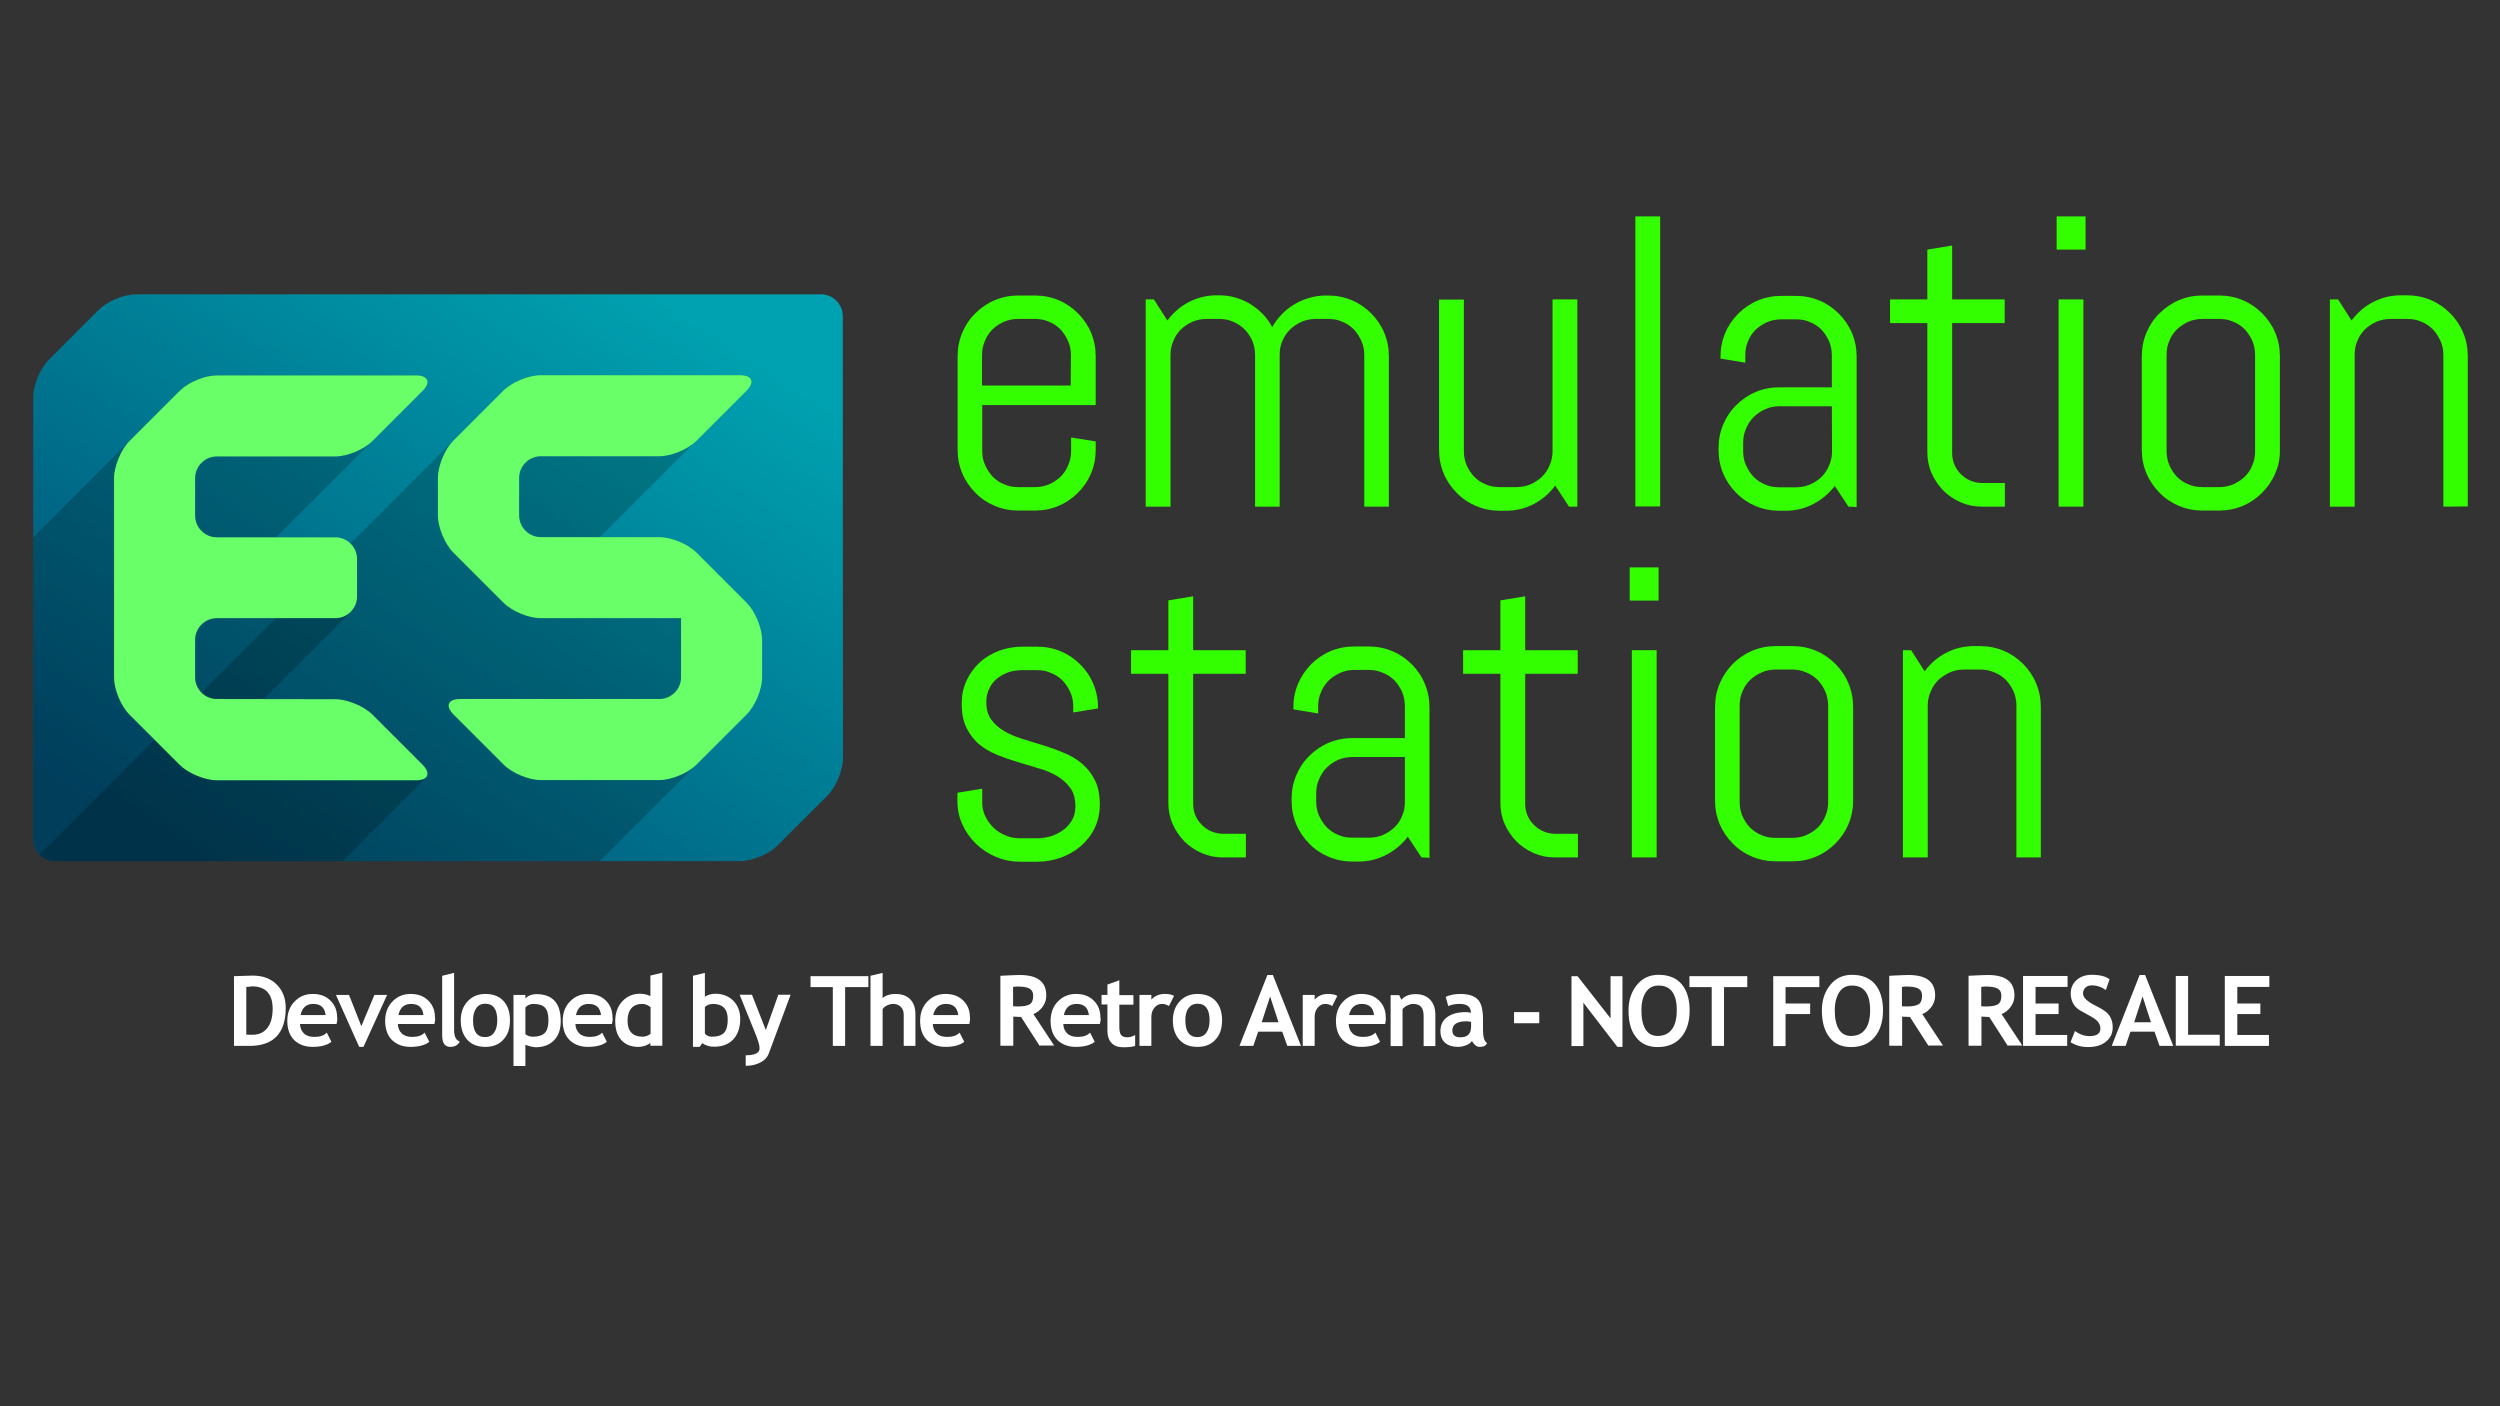 <?xml version="1.0" encoding="utf-8"?>
<!-- Generator: Adobe Illustrator 19.0.0, SVG Export Plug-In . SVG Version: 6.00 Build 0)  -->
<svg version="1.1" id="Layer_1" xmlns="http://www.w3.org/2000/svg" xmlns:xlink="http://www.w3.org/1999/xlink" x="0px" y="0px"
	 viewBox="334 37 1280 720" enable-background="new 334 37 1280 720" xml:space="preserve">
<rect x="334" y="37" width="1280" height="720" fill="#333333" stroke="none"/>
<g id="Layer_2">
</g>
<g id="Ebene_1">
	<path fill="#C90012" d="M765.5,394.9L765.5,394.9L765.5,394.9z"/>
	<path fill="#C90012" d="M765.5,312L765.5,312L765.5,312z"/>
	<path fill="#C90012" d="M765.5,229.1L765.5,229.1L765.5,229.1z"/>
	<path fill="#C90012" d="M765.5,270.6L765.5,270.6L765.5,270.6z"/>
	<path fill="#C90012" d="M765.5,436.4L765.5,436.4L765.5,436.4z"/>
	<path fill="#C90012" d="M765.5,353.5L765.5,353.5L765.5,353.5z"/>
	<path fill="#C90012" d="M765.5,187.7L765.5,187.7L765.5,187.7z"/>
	
		<linearGradient id="SVGID_1_" gradientUnits="userSpaceOnUse" x1="502.313" y1="706.15" x2="707.803" y2="391.166" gradientTransform="matrix(1 0 0 1 -50 -211)">
		<stop  offset="0" style="stop-color:#004E73"/>
		<stop  offset="1" style="stop-color:#00A1B0"/>
	</linearGradient>
	<path fill="url(#SVGID_1_)" d="M765.5,198.8c0-6.1-5-11.1-11.1-11.1H403.6c-6.1,0-14.6,3.5-19,7.9l-25.7,25.7
		c-4.3,4.3-7.9,12.9-7.9,19v226.5c0,6.1,5,11.1,11.1,11.1H713c6.1,0,14.6-3.5,19-7.9l25.7-25.7c4.3-4.3,7.9-12.9,7.9-19L765.5,198.8
		z"/>
	<path opacity="0.2" enable-background="new    " d="M716.2,345.6l-25.7-25.7c-4.3-4.3-12.9-7.9-19-7.9h-19.2c-6.1,0-11.1,0-11.1,0
		s3.5-3.5,7.9-7.9l67.2-67.2c4.3-4.3,2.9-7.9-3.3-7.9H610.8c-6.1,0-14.6,3.5-19,7.9L359.1,469.7c-1.8,1.8-3.5,3.5-4.9,4.9
		c2,2,4.8,3.3,7.8,3.3c0,0,0,0,0,0h100h168c6.1,0,11.1,0,11.1,0c0,0,3.6-3.6,7.9-7.9l67.1-67.1c4.3-4.3,7.9-12.9,7.9-19v-19.2
		C724.1,358.5,720.5,349.9,716.2,345.6z"/>
	<path fill="#69FF68" d="M610.8,353.5c-6.1,0-14.6-3.5-19-7.9l-25.7-25.7c-4.3-4.3-7.9-12.9-7.9-19l0-19.2c0-6.1,3.5-14.6,7.8-19
		l25.7-25.7c4.3-4.3,12.9-7.9,19-7.9H713c6.1,0,7.6,3.5,3.3,7.9l-25.7,25.7c-4.3,4.3-12.9,7.9-19,7.9h-60.7c-6.1,0-11.1,5-11.1,11.1
		v19.2c0,6.1,5,11.1,11.1,11.1l60.7,0c6.1,0,14.6,3.5,19,7.9l25.7,25.7c4.3,4.3,7.9,12.9,7.9,19v19.2c0,6.1-3.5,14.6-7.9,19
		l-25.7,25.7c-4.3,4.3-12.9,7.9-19,7.9h-60.7c-6.1,0-14.6-3.5-19-7.9l-25.7-25.7c-4.3-4.3-2.9-7.9,3.3-7.9h102.1
		c6.1,0,11.1-5,11.1-11.1v-19.2c0-6.1,0-11.1,0-11.1c0,0-5,0-11.1,0L610.8,353.5z"/>
	<g opacity="0.2">
		<path d="M351,323.7c0-6.1,0-11.2,0-11.4s3.5-3.8,7.9-8.1L426,237c4.3-4.3,12.9-7.9,19-7.9h102.2c6.1,0,7.6,3.5,3.3,7.9l-67.2,67.2
			c-4.3,4.3-7.9,7.9-7.9,7.9s5,0,11.1,0l19.2,0c6.1,0,10.8,5,10.3,11.1l-1.1,15.6c-0.4,6.1-1.7,12-2.8,13.1
			c-1.1,1.1-5.6,5.6-9.9,9.9L477,386.9c-4.3,4.3-7.9,7.9-7.9,7.9c0,0,4.9,0.1,11,0.1h18c6.1,0,14.8,3.4,19.3,7.5l26.8,24.7
			c4.5,4.1,8.2,7.6,8.1,7.8c-0.1,0.1-3.8,3.8-8.1,8.1l-34.8,34.9l-147.2,0c-6.1,0-11.1-5-11.1-11.1L351,323.7z"/>
	</g>
	<path fill="#69FF68" d="M445,394.9c-6.1,0-11.1-5-11.1-11.1v-19.2c0-6.1,5-11.1,11.1-11.1h60.7c6.1,0,11.1-5,11.1-11.1v-19.2
		c0-6.1-5-11.1-11.1-11.1H445c-6.1,0-11.1-5-11.1-11.1v-19.2c0-6.1,5-11.1,11.1-11.1h60.7c6.1,0,14.6-3.5,19-7.9l25.7-25.7
		c4.3-4.3,2.9-7.9-3.3-7.9H445c-6.1,0-14.6,3.5-19,7.9l-25.7,25.7c-4.3,4.3-7.9,12.9-7.9,19v102.1c0,6.1,3.5,14.6,7.9,19l25.7,25.7
		c4.3,4.3,12.9,7.9,19,7.9h102.1c6.1,0,7.6-3.5,3.3-7.9l-25.7-25.7c-4.3-4.3-12.9-7.9-19-7.9L445,394.9z"/>
	<g>
		<path fill="#33FF00" d="M892.6,279.4c-1.6,3.8-3.9,7.1-6.7,9.9c-2.8,2.8-6.1,5.1-9.9,6.7c-3.8,1.6-7.8,2.4-12.1,2.4h-8.5
			c-4.3,0-8.3-0.8-12.1-2.4c-3.8-1.6-7.1-3.8-9.9-6.7c-2.8-2.8-5.1-6.1-6.7-9.9c-1.6-3.8-2.4-7.8-2.4-12.1v-47.9
			c0-4.3,0.8-8.3,2.4-12.1c1.6-3.8,3.8-7.1,6.7-9.9c2.8-2.8,6.1-5.1,9.9-6.7c3.8-1.6,7.8-2.4,12.1-2.4h8.5c4.3,0,8.3,0.8,12.1,2.4
			c3.8,1.6,7.1,3.9,9.9,6.7s5.1,6.1,6.7,9.9c1.6,3.8,2.4,7.8,2.4,12.1v25h-58.1V268c0,2.6,0.5,5,1.5,7.2c1,2.2,2.3,4.2,3.9,5.9
			c1.7,1.7,3.6,3,5.9,3.9c2.2,1,4.6,1.4,7.2,1.4h8.5c2.6,0,5-0.5,7.2-1.4c2.2-1,4.2-2.3,5.9-3.9c1.7-1.7,3-3.6,3.9-5.9
			c1-2.2,1.5-4.6,1.5-7.2v-7L895,263v4.2C895,271.6,894.2,275.6,892.6,279.4z M882.3,218.7c0-2.6-0.5-5-1.5-7.2
			c-1-2.2-2.3-4.2-3.9-5.9c-1.7-1.7-3.6-3-5.9-3.9c-2.2-1-4.6-1.4-7.2-1.4h-8.5c-2.6,0-5,0.5-7.2,1.4c-2.2,1-4.2,2.3-5.9,3.9
			c-1.7,1.7-3,3.6-3.9,5.9c-1,2.2-1.5,4.6-1.5,7.2v15.7h45.4L882.3,218.7L882.3,218.7z"/>
		<path fill="#33FF00" d="M1032.5,296.4v-77.7c0-2.6-0.5-5-1.5-7.2c-1-2.2-2.3-4.2-3.9-5.9c-1.7-1.7-3.6-3-5.9-3.9
			c-2.2-1-4.6-1.4-7.2-1.4h-6.3c-2.6,0-5,0.5-7.2,1.4c-2.2,1-4.2,2.3-5.9,3.9c-1.7,1.7-3,3.6-4,5.9c-1,2.2-1.4,4.6-1.4,7.2v77.7
			h-12.6v-77.7c0-2.6-0.5-5-1.4-7.2c-1-2.2-2.3-4.2-4-5.9c-1.7-1.7-3.7-3-5.9-3.9c-2.2-1-4.6-1.4-7.2-1.4h-6.3c-2.6,0-5,0.5-7.2,1.4
			c-2.2,1-4.2,2.3-5.9,3.9c-1.7,1.7-3,3.6-3.9,5.9c-1,2.2-1.5,4.6-1.5,7.2v77.7h-12.7V190.3h4.2l6.9,10.8c2.9-3.9,6.5-7.1,10.9-9.4
			c4.4-2.3,9.2-3.5,14.3-3.5h1c6,0,11.4,1.5,16.3,4.5c4.8,3,8.6,6.9,11.2,11.8c1.3-2.4,2.9-4.6,4.9-6.6c1.9-2,4.1-3.7,6.4-5.1
			c2.4-1.4,4.9-2.5,7.7-3.3c2.8-0.8,5.6-1.2,8.6-1.2h1c4.3,0,8.3,0.8,12.1,2.4c3.8,1.6,7.1,3.9,9.9,6.7c2.8,2.8,5.1,6.1,6.7,9.9
			c1.6,3.8,2.4,7.8,2.4,12.1v77L1032.5,296.4L1032.5,296.4L1032.5,296.4z"/>
		<path fill="#33FF00" d="M1137.3,296.4l-7-10.8c-2.9,3.9-6.5,7.1-10.9,9.4c-4.3,2.3-9.1,3.5-14.3,3.5h-3.2c-4.3,0-8.3-0.8-12.1-2.4
			c-3.8-1.6-7.1-3.8-9.9-6.7c-2.8-2.8-5.1-6.1-6.7-9.9c-1.6-3.8-2.4-7.8-2.4-12.1v-77h12.7V268c0,2.6,0.5,5,1.4,7.2
			c1,2.2,2.3,4.2,3.9,5.9c1.7,1.7,3.6,3,5.9,3.9c2.2,1,4.6,1.4,7.2,1.4h8.5c2.5,0,5-0.5,7.2-1.4c2.2-1,4.2-2.3,5.9-3.9
			c1.7-1.7,3-3.6,3.9-5.9c1-2.2,1.5-4.6,1.5-7.2v-77.7h12.7v106.1H1137.3z"/>
		<path fill="#33FF00" d="M1171.3,296.4V147.8h12.7v148.5H1171.3z"/>
		<path fill="#33FF00" d="M1280.4,296.4l-7-10.6c-2.9,3.8-6.5,6.9-10.9,9.2c-4.3,2.3-9.1,3.5-14.3,3.5h-3.2c-4.3,0-8.3-0.8-12.1-2.4
			c-3.8-1.6-7.1-3.8-9.9-6.7c-2.8-2.8-5.1-6.1-6.7-9.9c-1.6-3.8-2.4-7.8-2.4-12.1v-1c0-4.3,0.8-8.3,2.4-12.1
			c1.6-3.8,3.8-7.1,6.7-9.9c2.8-2.8,6.1-5.1,9.9-6.7c3.8-1.6,7.8-2.4,12.1-2.4h26.9v-16.4c0-2.6-0.5-5-1.4-7.2
			c-1-2.2-2.3-4.2-3.9-5.9c-1.7-1.7-3.6-3-5.9-3.9c-2.2-1-4.6-1.4-7.2-1.4h-7.5c-2.6,0-5,0.5-7.2,1.4c-2.2,1-4.2,2.3-5.9,3.9
			c-1.7,1.7-3,3.6-3.9,5.9c-1,2.2-1.4,4.6-1.4,7.2v3.8l-12.7-2.1v-1c0-4.3,0.8-8.3,2.4-12.1c1.6-3.8,3.9-7.1,6.7-9.9
			c2.8-2.8,6.1-5.1,9.9-6.7c3.8-1.6,7.8-2.4,12.1-2.4h7.5c4.3,0,8.3,0.8,12.1,2.4c3.8,1.6,7.1,3.9,9.9,6.7c2.8,2.8,5.1,6.1,6.7,9.9
			c1.6,3.8,2.4,7.8,2.4,12.1v77L1280.4,296.4L1280.4,296.4z M1271.9,245H1245c-2.6,0-5,0.5-7.2,1.5c-2.2,1-4.2,2.3-5.9,4
			c-1.7,1.7-3,3.7-3.9,5.9c-1,2.2-1.5,4.6-1.5,7.2v4.5c0,2.6,0.5,5,1.5,7.2c1,2.2,2.3,4.2,3.9,5.9c1.7,1.7,3.6,3,5.9,3.9
			c2.2,1,4.6,1.4,7.2,1.4h8.5c2.6,0,5-0.5,7.2-1.4c2.2-1,4.2-2.3,5.9-3.9c1.7-1.7,3-3.6,3.9-5.9c1-2.2,1.5-4.6,1.5-7.2L1271.9,245
			L1271.9,245z"/>
		<path fill="#33FF00" d="M1348.8,296.4c-3.9,0-7.5-0.7-10.9-2.2c-3.4-1.5-6.4-3.5-8.9-6c-2.5-2.6-4.5-5.5-6-8.9
			c-1.5-3.4-2.2-7-2.2-10.9v-66h-19.1v-12.1h19.1v-25.5l12.7-2.1v27.6h26.9v12.1h-26.9V269c0,2.1,0.4,4.1,1.2,6
			c0.8,1.8,1.9,3.4,3.3,4.8c1.4,1.4,3,2.5,4.9,3.3c1.9,0.8,3.9,1.2,6,1.2h11.6v12.1L1348.8,296.4L1348.8,296.4z"/>
		<path fill="#33FF00" d="M1387,164.8v-17h14.8v17H1387z M1388,296.4V190.3h12.7v106.1H1388z"/>
		<path fill="#33FF00" d="M1498.9,279.4c-1.6,3.8-3.9,7.1-6.7,9.9c-2.8,2.8-6.1,5.1-9.9,6.7c-3.8,1.6-7.8,2.4-12.1,2.4h-8.5
			c-4.3,0-8.3-0.8-12.1-2.4c-3.8-1.6-7.1-3.8-9.9-6.7c-2.8-2.8-5.1-6.1-6.7-9.9c-1.6-3.8-2.4-7.8-2.4-12.1v-47.9
			c0-4.3,0.8-8.3,2.4-12.1c1.6-3.8,3.8-7.1,6.7-9.9c2.8-2.8,6.1-5.1,9.9-6.7c3.8-1.6,7.8-2.4,12.1-2.4h8.5c4.3,0,8.3,0.8,12.1,2.4
			c3.8,1.6,7.1,3.9,9.9,6.7c2.8,2.8,5.1,6.1,6.7,9.9c1.6,3.8,2.4,7.8,2.4,12.1v47.9C1501.4,271.6,1500.6,275.6,1498.9,279.4z
			 M1488.6,218.7c0-2.6-0.5-5-1.4-7.2c-1-2.2-2.3-4.2-3.9-5.9c-1.7-1.7-3.6-3-5.9-3.9c-2.2-1-4.6-1.4-7.2-1.4h-8.5
			c-2.6,0-5,0.5-7.2,1.4c-2.2,1-4.2,2.3-5.9,3.9c-1.7,1.7-3,3.6-3.9,5.9c-1,2.2-1.4,4.6-1.4,7.2V268c0,2.6,0.5,5,1.4,7.2
			c1,2.2,2.3,4.2,3.9,5.9c1.7,1.7,3.6,3,5.9,3.9c2.2,1,4.6,1.4,7.2,1.4h8.5c2.6,0,5-0.5,7.2-1.4c2.2-1,4.2-2.3,5.9-3.9
			c1.7-1.7,3-3.6,3.9-5.9c1-2.2,1.4-4.6,1.4-7.2V218.7z"/>
		<path fill="#33FF00" d="M1585,296.4v-77.7c0-2.6-0.5-5-1.5-7.2c-1-2.2-2.3-4.2-3.9-5.9c-1.7-1.7-3.6-3-5.9-3.9
			c-2.2-1-4.6-1.4-7.2-1.4h-8.5c-2.6,0-5,0.5-7.2,1.4c-2.2,1-4.2,2.3-5.9,3.9c-1.7,1.7-3,3.6-3.9,5.9c-1,2.2-1.4,4.6-1.4,7.2v77.7
			h-12.7V190.3h4.2l6.9,10.8c2.9-3.9,6.5-7.1,10.9-9.4c4.4-2.3,9.2-3.5,14.3-3.5h3.2c4.3,0,8.3,0.8,12.1,2.4
			c3.8,1.6,7.1,3.9,9.9,6.7s5.1,6.1,6.7,9.9c1.6,3.8,2.4,7.8,2.4,12.1v77L1585,296.4L1585,296.4z"/>
		<path fill="#33FF00" d="M897.1,449.1c0,4.3-0.9,8.2-2.6,11.8c-1.7,3.6-4.1,6.6-7,9.2c-3,2.6-6.4,4.5-10.3,6
			c-3.9,1.4-8,2.1-12.3,2.1h-8.5c-4.3,0-8.4-0.8-12.3-2.4c-3.9-1.6-7.3-3.8-10.3-6.7c-2.9-2.8-5.3-6.1-7-9.9
			c-1.8-3.8-2.6-7.8-2.6-12.1v-4.2l12.7-2.1v7c0,2.6,0.5,5,1.6,7.2c1.1,2.2,2.5,4.2,4.3,5.9c1.8,1.7,3.9,3,6.2,3.9
			c2.3,1,4.8,1.4,7.4,1.4h8.5c2.6,0,5-0.4,7.4-1.1c2.3-0.8,4.4-1.9,6.3-3.3c1.8-1.4,3.3-3.1,4.4-5.1c1.1-2,1.6-4.3,1.6-6.8
			c0-3.8-0.8-6.9-2.5-9.3c-1.7-2.4-3.9-4.4-6.6-6.1c-2.7-1.6-5.8-3-9.3-4c-3.5-1.1-7.1-2.1-10.7-3.2c-3.7-1.1-7.2-2.3-10.7-3.7
			c-3.5-1.4-6.6-3.2-9.3-5.4c-2.7-2.2-4.9-5.1-6.6-8.4c-1.7-3.4-2.5-7.6-2.5-12.6c0-4.3,0.8-8.2,2.5-11.8c1.7-3.6,3.9-6.6,6.7-9.2
			c2.8-2.6,6.1-4.5,9.9-6c3.8-1.4,7.8-2.1,12.1-2.1h7.5c4.3,0,8.3,0.8,12.1,2.4c3.8,1.6,7.1,3.9,9.9,6.7c2.8,2.8,5.1,6.1,6.7,10
			c1.6,3.8,2.4,7.8,2.4,12.1v0.4l-12.7,2.1v-3.2c0-2.5-0.5-5-1.5-7.2c-1-2.2-2.3-4.2-3.9-5.9c-1.7-1.7-3.6-3-5.9-3.9
			c-2.2-1-4.6-1.5-7.2-1.5h-7.5c-2.6,0-5,0.4-7.2,1.1c-2.2,0.8-4.2,1.9-5.9,3.3c-1.7,1.4-3,3.1-3.9,5.1c-1,2-1.5,4.3-1.5,6.8
			c0,3.7,0.8,6.6,2.5,9c1.7,2.3,3.9,4.3,6.6,5.9c2.7,1.6,5.8,2.9,9.3,4c3.5,1.1,7,2.2,10.7,3.3c3.6,1.1,7.2,2.4,10.7,3.9
			c3.5,1.4,6.6,3.3,9.3,5.6c2.7,2.3,4.9,5.1,6.6,8.6C896.3,439.8,897.1,444,897.1,449.1z"/>
		<path fill="#33FF00" d="M960.2,476c-3.9,0-7.5-0.7-10.9-2.2c-3.4-1.5-6.4-3.5-8.9-6c-2.5-2.6-4.5-5.5-6-8.9
			c-1.5-3.4-2.2-7-2.2-10.9v-66h-19.1v-12.1h19.1v-25.5l12.7-2.1v27.6h26.9v12.1h-26.9v66.6c0,2.1,0.4,4.1,1.2,6
			c0.8,1.8,1.9,3.4,3.3,4.8c1.4,1.4,3,2.5,4.9,3.3c1.9,0.8,3.9,1.2,6,1.2h11.6V476L960.2,476L960.2,476z"/>
		<path fill="#33FF00" d="M1061.8,476l-7-10.6c-2.9,3.8-6.5,6.9-10.9,9.2c-4.4,2.3-9.1,3.5-14.3,3.5h-3.2c-4.3,0-8.3-0.8-12.1-2.4
			c-3.8-1.6-7.1-3.8-9.9-6.7c-2.8-2.8-5.1-6.1-6.7-9.9c-1.6-3.8-2.4-7.8-2.4-12.1v-1c0-4.3,0.8-8.3,2.4-12.1
			c1.6-3.8,3.8-7.1,6.7-9.9c2.8-2.8,6.1-5.1,9.9-6.7c3.8-1.6,7.8-2.4,12.1-2.4h26.9v-16.4c0-2.5-0.5-5-1.4-7.2
			c-1-2.2-2.3-4.2-3.9-5.9c-1.7-1.7-3.6-3-5.9-3.9c-2.2-1-4.6-1.5-7.2-1.5h-7.5c-2.6,0-5,0.5-7.2,1.5c-2.2,1-4.2,2.3-5.9,3.9
			c-1.7,1.7-3,3.6-3.9,5.9c-1,2.2-1.5,4.6-1.5,7.2v3.8l-12.7-2.1v-1c0-4.3,0.8-8.3,2.4-12.1c1.6-3.8,3.9-7.1,6.7-10
			c2.8-2.8,6.1-5.1,9.9-6.7c3.8-1.6,7.8-2.4,12.1-2.4h7.5c4.3,0,8.3,0.8,12.1,2.4c3.8,1.6,7.1,3.9,9.9,6.7c2.8,2.8,5.1,6.1,6.7,10
			c1.6,3.8,2.4,7.8,2.4,12.1v77L1061.8,476L1061.8,476z M1053.3,424.6h-26.9c-2.6,0-5,0.5-7.2,1.4c-2.2,1-4.2,2.3-5.9,4
			c-1.7,1.7-3,3.7-3.9,5.9c-1,2.2-1.5,4.6-1.5,7.2v4.4c0,2.6,0.5,5,1.5,7.2c1,2.2,2.3,4.2,3.9,5.9c1.7,1.6,3.6,3,5.9,3.9
			c2.2,1,4.6,1.4,7.2,1.4h8.5c2.6,0,5-0.5,7.2-1.4c2.2-1,4.2-2.3,5.9-3.9c1.7-1.7,3-3.6,3.9-5.9c1-2.2,1.4-4.6,1.4-7.2L1053.3,424.6
			L1053.3,424.6z"/>
		<path fill="#33FF00" d="M1130.2,476c-3.9,0-7.5-0.7-10.9-2.2c-3.4-1.5-6.4-3.5-8.9-6c-2.5-2.6-4.5-5.5-6-8.9
			c-1.5-3.4-2.2-7-2.2-10.9v-66h-19.1v-12.1h19.1v-25.5l12.7-2.1v27.6h26.9v12.1h-26.9v66.6c0,2.1,0.4,4.1,1.2,6
			c0.8,1.8,1.9,3.4,3.3,4.8c1.4,1.4,3,2.5,4.9,3.3c1.9,0.8,3.9,1.2,6,1.2h11.6V476L1130.2,476L1130.2,476z"/>
		<path fill="#33FF00" d="M1168.4,344.5v-17h14.8v17H1168.4z M1169.5,476V369.9h12.7V476L1169.5,476L1169.5,476z"/>
		<path fill="#33FF00" d="M1280.4,459c-1.6,3.8-3.9,7.1-6.7,9.9c-2.8,2.8-6.1,5.1-9.9,6.7c-3.8,1.6-7.8,2.4-12.1,2.4h-8.5
			c-4.3,0-8.3-0.8-12.1-2.4c-3.8-1.6-7.1-3.8-9.9-6.7c-2.8-2.8-5.1-6.1-6.7-9.9c-1.6-3.8-2.4-7.8-2.4-12.1v-47.9
			c0-4.3,0.8-8.3,2.4-12.1c1.6-3.8,3.9-7.1,6.7-10c2.8-2.8,6.1-5.1,9.9-6.7c3.8-1.6,7.8-2.4,12.1-2.4h8.5c4.3,0,8.3,0.8,12.1,2.4
			c3.8,1.6,7.1,3.9,9.9,6.7c2.8,2.8,5.1,6.1,6.7,10c1.6,3.8,2.4,7.8,2.4,12.1v47.9C1282.8,451.2,1282,455.2,1280.4,459z M1270,398.3
			c0-2.5-0.5-5-1.4-7.2c-1-2.2-2.3-4.2-3.9-5.9c-1.7-1.7-3.6-3-5.9-3.9c-2.2-1-4.6-1.5-7.2-1.5h-8.5c-2.6,0-5,0.5-7.2,1.5
			c-2.2,1-4.2,2.3-5.9,3.9c-1.7,1.7-3,3.6-3.9,5.9c-1,2.2-1.4,4.6-1.4,7.2v49.3c0,2.6,0.5,5,1.4,7.2c1,2.2,2.3,4.2,3.9,5.9
			c1.7,1.6,3.6,3,5.9,3.9c2.2,1,4.6,1.4,7.2,1.4h8.5c2.6,0,5-0.5,7.2-1.4c2.2-1,4.2-2.3,5.9-3.9c1.7-1.7,3-3.6,3.9-5.9
			c1-2.2,1.4-4.6,1.4-7.2V398.3z"/>
		<path fill="#33FF00" d="M1366.4,476v-77.7c0-2.5-0.5-5-1.4-7.2c-1-2.2-2.3-4.2-3.9-5.9c-1.7-1.7-3.6-3-5.9-3.9
			c-2.2-1-4.6-1.5-7.2-1.5h-8.5c-2.6,0-5,0.5-7.2,1.5c-2.2,1-4.2,2.3-5.9,3.9c-1.7,1.7-3,3.6-3.9,5.9c-1,2.2-1.5,4.6-1.5,7.2V476
			h-12.7V369.9h4.2l6.9,10.8c2.9-3.9,6.5-7.1,10.9-9.4c4.4-2.3,9.2-3.5,14.3-3.5h3.2c4.3,0,8.3,0.8,12.1,2.4
			c3.8,1.6,7.1,3.9,9.9,6.7c2.8,2.8,5.1,6.1,6.7,10c1.6,3.8,2.4,7.8,2.4,12.1v77H1366.4L1366.4,476z"/>
	</g>
</g>
<g id="Layer_3">
</g>
<g>
	<path fill="#FFFFFF" d="M461.7,572.5h-7.9v-35.7c5.1-0.2,8.2-0.3,9.5-0.3c5.2,0,9.3,1.5,12.4,4.6c3.1,3.1,4.6,7.1,4.6,12.1
		C480.2,566.1,474,572.5,461.7,572.5z M460.1,542.3v24.4c1,0.1,2.1,0.1,3.3,0.1c3.2,0,5.7-1.2,7.5-3.5c1.8-2.3,2.7-5.6,2.7-9.8
		c0-7.6-3.6-11.5-10.7-11.5C462.3,542.2,461.3,542.2,460.1,542.3z"/>
	<path fill="#FFFFFF" d="M506.3,561.3h-18.7c0.1,2.1,0.8,3.7,2.1,4.9c1.3,1.2,3.1,1.7,5.3,1.7c2.8,0,4.9-0.7,6.3-2.2l2.4,4.7
		c-2.1,1.7-5.4,2.6-9.6,2.6c-4,0-7.1-1.2-9.5-3.5c-2.3-2.3-3.5-5.6-3.5-9.8c0-4.1,1.3-7.5,3.8-10c2.5-2.6,5.6-3.8,9.2-3.8
		c3.8,0,6.8,1.1,9.1,3.4c2.3,2.3,3.4,5.1,3.4,8.6C506.8,558.7,506.7,559.8,506.3,561.3z M487.9,556.7h12.8c-0.4-3.8-2.5-5.7-6.3-5.7
		C490.9,551,488.7,552.9,487.9,556.7z"/>
	<path fill="#FFFFFF" d="M520.1,573h-2.2L506,546.4h6.7l6.3,16l6.7-16h6.5L520.1,573z"/>
	<path fill="#FFFFFF" d="M556.4,561.3h-18.7c0.1,2.1,0.8,3.7,2.1,4.9c1.3,1.2,3.1,1.7,5.3,1.7c2.8,0,4.9-0.7,6.3-2.2l2.4,4.7
		c-2.1,1.7-5.4,2.6-9.6,2.6c-4,0-7.1-1.2-9.5-3.5c-2.3-2.3-3.5-5.6-3.5-9.8c0-4.1,1.3-7.5,3.8-10c2.5-2.6,5.6-3.8,9.2-3.8
		c3.8,0,6.8,1.1,9.1,3.4c2.3,2.3,3.4,5.1,3.4,8.6C556.9,558.7,556.8,559.8,556.4,561.3z M538,556.7h12.8c-0.4-3.8-2.5-5.7-6.3-5.7
		C541,551,538.8,552.9,538,556.7z"/>
	<path fill="#FFFFFF" d="M560.4,536.6l6.1-1.5v29.4c0,3.2,1,5.1,2.9,5.8c-0.9,1.8-2.6,2.7-4.8,2.7c-2.8,0-4.2-1.9-4.2-5.8V536.6z"/>
	<path fill="#FFFFFF" d="M569.9,559.4c0-4,1.2-7.2,3.5-9.7c2.3-2.5,5.3-3.8,9.1-3.8c4,0,7.1,1.2,9.3,3.6c2.2,2.4,3.3,5.7,3.3,9.9
		c0,4.2-1.1,7.5-3.4,9.9c-2.2,2.5-5.3,3.7-9.2,3.7c-4,0-7.1-1.2-9.3-3.7C571,566.8,569.9,563.5,569.9,559.4z M576.2,559.4
		c0,5.8,2.1,8.6,6.2,8.6c1.9,0,3.4-0.7,4.5-2.2c1.1-1.5,1.7-3.6,1.7-6.4c0-5.7-2.1-8.5-6.2-8.5c-1.9,0-3.4,0.7-4.5,2.2
		C576.8,554.6,576.2,556.7,576.2,559.4z"/>
	<path fill="#FFFFFF" d="M603,571.9v10.9h-6.1v-36.4h6.1v1.8c1.5-1.5,3.4-2.2,5.6-2.2c8.3,0,12.5,4.6,12.5,13.8
		c0,4.3-1.2,7.6-3.5,9.9c-2.3,2.3-5.4,3.5-9.4,3.5C606.3,573,604.6,572.6,603,571.9z M603,552.8v13.7c1.1,0.9,2.4,1.3,3.9,1.3
		c2.8,0,4.8-0.7,6.1-2c1.2-1.3,1.8-3.5,1.8-6.4c0-3.1-0.6-5.3-1.8-6.5c-1.2-1.3-3.2-1.9-6.1-1.9C605.4,551.1,604.1,551.6,603,552.8z
		"/>
	<path fill="#FFFFFF" d="M647.3,561.3h-18.7c0.1,2.1,0.8,3.7,2.1,4.9c1.3,1.2,3.1,1.7,5.3,1.7c2.8,0,4.9-0.7,6.3-2.2l2.4,4.7
		c-2.1,1.7-5.4,2.6-9.6,2.6c-4,0-7.1-1.2-9.5-3.5c-2.3-2.3-3.5-5.6-3.5-9.8c0-4.1,1.3-7.5,3.8-10c2.5-2.6,5.6-3.8,9.2-3.8
		c3.8,0,6.8,1.1,9.1,3.4c2.3,2.3,3.4,5.1,3.4,8.6C647.8,558.7,647.7,559.8,647.3,561.3z M628.9,556.7h12.8c-0.4-3.8-2.5-5.7-6.3-5.7
		C631.9,551,629.7,552.9,628.9,556.7z"/>
	<path fill="#FFFFFF" d="M667,572.5v-1.6c-0.5,0.6-1.4,1-2.6,1.5c-1.2,0.4-2.4,0.6-3.7,0.6c-3.6,0-6.5-1.2-8.6-3.5
		c-2.1-2.3-3.1-5.5-3.1-9.7c0-4.1,1.2-7.5,3.6-10.1c2.4-2.6,5.4-3.9,9-3.9c2,0,3.8,0.4,5.4,1.2v-10.5l6.1-1.5v37.4H667z M667,552.6
		c-1.3-1-2.7-1.6-4.1-1.6c-2.4,0-4.3,0.7-5.6,2.2c-1.3,1.5-2,3.6-2,6.4c0,5.4,2.6,8.2,7.9,8.2c0.6,0,1.3-0.2,2.2-0.5
		c0.9-0.4,1.4-0.7,1.7-1.1V552.6z"/>
	<path fill="#FFFFFF" d="M693.6,571.1l-1.4,1.9h-3.4v-36.4l6.1-1.5v12.2c1.6-1,3.4-1.5,5.3-1.5c3.8,0,6.9,1.2,9.3,3.6
		c2.3,2.4,3.5,5.5,3.5,9.3c0,4.4-1.2,7.8-3.5,10.4c-2.4,2.5-5.6,3.8-9.6,3.8C697.5,573,695.4,572.4,693.6,571.1z M694.9,552.6v13.6
		c0.9,1.1,2.1,1.6,3.6,1.6c2.9,0,5-0.7,6.3-2.1c1.2-1.4,1.8-3.6,1.8-6.7c0-5.3-2.5-8-7.6-8C697.2,551.1,695.9,551.6,694.9,552.6z"/>
	<path fill="#FFFFFF" d="M727.5,576.7c-0.7,1.7-2,3.2-4.2,4.3c-2.1,1.1-4.6,1.7-7.5,1.7v-5.4c4.7,0,7.1-1.2,7.1-3.5
		c0-1.6-0.7-4-2-7.2l-8.2-20.3h6.3l7.1,18.1l6.4-18.1h6.3L727.5,576.7z"/>
	<path fill="#FFFFFF" d="M766.7,542.4v30.1h-6.3v-30.1h-11.4v-5.6h29.6v5.6H766.7z"/>
	<path fill="#FFFFFF" d="M796.7,572.5v-16.1c0-1.6-0.5-2.9-1.5-3.9s-2.3-1.5-4-1.5c-1,0-2,0.3-3.1,0.8c-1,0.5-1.8,1.2-2.2,1.9v18.8
		h-6.2v-35.9l6.2-1.5V548c1.6-1.4,3.8-2.1,6.5-2.1c3.3,0,5.8,0.9,7.6,2.7c1.8,1.8,2.7,4.4,2.7,7.8v16.1H796.7z"/>
	<path fill="#FFFFFF" d="M830.3,561.3h-18.7c0.1,2.1,0.8,3.7,2.1,4.9c1.3,1.2,3.1,1.7,5.3,1.7c2.8,0,4.9-0.7,6.3-2.2l2.4,4.7
		c-2.1,1.7-5.4,2.6-9.6,2.6c-4,0-7.1-1.2-9.5-3.5c-2.3-2.3-3.5-5.6-3.5-9.8c0-4.1,1.3-7.5,3.8-10c2.5-2.6,5.6-3.8,9.2-3.8
		c3.8,0,6.8,1.1,9.1,3.4c2.3,2.3,3.4,5.1,3.4,8.6C830.8,558.7,830.6,559.8,830.3,561.3z M811.8,556.7h12.8c-0.4-3.8-2.5-5.7-6.3-5.7
		C814.9,551,812.7,552.9,811.8,556.7z"/>
	<path fill="#FFFFFF" d="M866.3,572.5l-9.5-14.8c-1,0-2.3-0.1-4-0.2v14.9h-6.6v-35.8c0.4,0,1.7-0.1,4.1-0.2c2.4-0.1,4.3-0.2,5.8-0.2
		c9.1,0,13.6,3.5,13.6,10.5c0,2.1-0.6,4-1.9,5.8c-1.3,1.7-2.8,3-4.7,3.7l10.6,16.1H866.3z M852.7,542.3v9.9c1.2,0.1,2.1,0.1,2.7,0.1
		c2.7,0,4.6-0.4,5.8-1.1c1.2-0.7,1.8-2.2,1.8-4.4c0-1.8-0.7-3-2-3.7c-1.3-0.7-3.4-1-6.2-1C854.2,542.1,853.5,542.2,852.7,542.3z"/>
	<path fill="#FFFFFF" d="M897.1,561.3h-18.7c0.1,2.1,0.8,3.7,2.1,4.9c1.3,1.2,3.1,1.7,5.3,1.7c2.8,0,4.9-0.7,6.3-2.2l2.4,4.7
		c-2.1,1.7-5.4,2.6-9.6,2.6c-4,0-7.1-1.2-9.5-3.5c-2.3-2.3-3.5-5.6-3.5-9.8c0-4.1,1.3-7.5,3.8-10c2.5-2.6,5.6-3.8,9.2-3.8
		c3.8,0,6.8,1.1,9.1,3.4c2.3,2.3,3.4,5.1,3.4,8.6C897.7,558.7,897.5,559.8,897.1,561.3z M878.7,556.7h12.8c-0.4-3.8-2.5-5.7-6.3-5.7
		C881.7,551,879.5,552.9,878.7,556.7z"/>
	<path fill="#FFFFFF" d="M901,551.3h-3v-4.9h3v-5.3l6.1-2.2v7.6h7.2v4.9h-7.2v11.5c0,1.9,0.3,3.2,0.9,4c0.6,0.8,1.6,1.2,3.1,1.2
		s2.8-0.4,4.1-1.2v5.6c-1.4,0.5-3.4,0.7-6.1,0.7c-2.6,0-4.6-0.7-6-2.2c-1.4-1.5-2.1-3.6-2.1-6.3V551.3z"/>
	<path fill="#FFFFFF" d="M932.5,552.1c-1.1-0.7-2.3-1.1-3.6-1.1c-1.4,0-2.7,0.6-3.8,1.9c-1.1,1.3-1.6,2.9-1.6,4.7v14.9h-6.1v-26.1
		h6.1v2.4c1.7-1.9,4-2.9,6.8-2.9c2.1,0,3.7,0.3,4.8,1L932.5,552.1z"/>
	<path fill="#FFFFFF" d="M934.5,559.4c0-4,1.2-7.2,3.5-9.7c2.3-2.5,5.3-3.8,9.1-3.8c4,0,7.1,1.2,9.3,3.6c2.2,2.4,3.3,5.7,3.3,9.9
		c0,4.2-1.1,7.5-3.4,9.9c-2.2,2.5-5.3,3.7-9.2,3.7c-4,0-7.1-1.2-9.3-3.7C935.6,566.8,934.5,563.5,934.5,559.4z M940.9,559.4
		c0,5.8,2.1,8.6,6.2,8.6c1.9,0,3.4-0.7,4.5-2.2c1.1-1.5,1.7-3.6,1.7-6.4c0-5.7-2.1-8.5-6.2-8.5c-1.9,0-3.4,0.7-4.5,2.2
		C941.4,554.6,940.9,556.7,940.9,559.4z"/>
	<path fill="#FFFFFF" d="M993.1,572.5l-2.6-7.3h-12.3l-2.5,7.3h-7.1l14.3-36.3h2.8l14.4,36.3H993.1z M984.3,547.2l-4.3,13.2h8.6
		L984.3,547.2z"/>
	<path fill="#FFFFFF" d="M1016.1,552.1c-1.1-0.7-2.3-1.1-3.6-1.1c-1.4,0-2.7,0.6-3.8,1.9c-1.1,1.3-1.6,2.9-1.6,4.7v14.9h-6.1v-26.1
		h6.1v2.4c1.7-1.9,4-2.9,6.8-2.9c2.1,0,3.7,0.3,4.8,1L1016.1,552.1z"/>
	<path fill="#FFFFFF" d="M1043.2,561.3h-18.7c0.1,2.1,0.8,3.7,2.1,4.9c1.3,1.2,3.1,1.7,5.3,1.7c2.8,0,4.9-0.7,6.3-2.2l2.4,4.7
		c-2.1,1.7-5.4,2.6-9.6,2.6c-4,0-7.1-1.2-9.5-3.5c-2.3-2.3-3.5-5.6-3.5-9.8c0-4.1,1.3-7.5,3.8-10c2.5-2.6,5.6-3.8,9.2-3.8
		c3.8,0,6.8,1.1,9.1,3.4c2.3,2.3,3.4,5.1,3.4,8.6C1043.7,558.7,1043.5,559.8,1043.2,561.3z M1024.7,556.7h12.8
		c-0.4-3.8-2.5-5.7-6.3-5.7C1027.8,551,1025.6,552.9,1024.7,556.7z"/>
	<path fill="#FFFFFF" d="M1062.9,572.5v-15.1c0-2.2-0.4-3.9-1.3-4.9s-2.3-1.5-4.2-1.5c-0.9,0-1.9,0.3-2.9,0.8
		c-1,0.5-1.8,1.1-2.4,1.9v18.9h-6.1v-26.1h4.4l1.1,2.4c1.7-2,4.1-2.9,7.3-2.9c3.1,0,5.6,0.9,7.4,2.8c1.8,1.9,2.7,4.5,2.7,7.8v16
		H1062.9z"/>
	<path fill="#FFFFFF" d="M1087.7,569.9c-0.6,0.9-1.5,1.7-2.9,2.2c-1.4,0.6-2.8,0.9-4.3,0.9c-2.8,0-5-0.7-6.6-2.1
		c-1.6-1.4-2.4-3.4-2.4-6c0-3,1.1-5.4,3.4-7.1s5.5-2.6,9.7-2.6c0.7,0,1.6,0.1,2.5,0.4c0-3.1-1.9-4.6-5.8-4.6c-2.3,0-4.2,0.4-5.8,1.1
		l-1.3-4.7c2.1-1,4.6-1.5,7.5-1.5c4,0,6.9,0.9,8.8,2.7c1.9,1.8,2.8,5.3,2.8,10.3v5.6c0,3.5,0.7,5.7,2.1,6.6
		c-0.5,0.9-1.1,1.4-1.7,1.6c-0.6,0.2-1.3,0.3-2.1,0.3c-0.9,0-1.7-0.3-2.4-1S1087.9,570.7,1087.7,569.9z M1087.1,560.2
		c-1-0.2-1.8-0.3-2.3-0.3c-4.8,0-7.2,1.6-7.2,4.7c0,2.3,1.4,3.5,4.1,3.5c3.7,0,5.5-1.8,5.5-5.5V560.2z"/>
	<path fill="#FFFFFF" d="M1109.2,560.9v-5.7h12.9v5.7H1109.2z"/>
	<path fill="#FFFFFF" d="M1162.1,573l-17.4-22.6v22.2h-6.1v-35.8h3.1l16.9,21.6v-21.6h6.1V573H1162.1z"/>
	<path fill="#FFFFFF" d="M1167.8,554.3c0-5.1,1.4-9.4,4.2-12.9c2.8-3.5,6.5-5.3,11.2-5.3c5.1,0,9.1,1.6,11.8,4.8
		c2.7,3.2,4.1,7.7,4.1,13.4s-1.4,10.3-4.3,13.7c-2.8,3.4-6.9,5.1-12.1,5.1c-4.8,0-8.5-1.7-11-5
		C1169,564.8,1167.8,560.2,1167.8,554.3z M1174.4,554.3c0,4.2,0.7,7.4,2.1,9.7s3.5,3.4,6.2,3.4c3.2,0,5.6-1.1,7.3-3.4
		c1.7-2.2,2.5-5.5,2.5-9.8c0-8.4-3.1-12.6-9.3-12.6c-2.8,0-5,1.1-6.5,3.4C1175.1,547.4,1174.4,550.5,1174.4,554.3z"/>
	<path fill="#FFFFFF" d="M1216.7,542.4v30.1h-6.3v-30.1H1199v-5.6h29.6v5.6H1216.7z"/>
	<path fill="#FFFFFF" d="M1248.2,542.4v8.4h12.6v5.4h-12.6v16.4h-6.3v-35.8h23.6v5.6H1248.2z"/>
	<path fill="#FFFFFF" d="M1266.8,554.3c0-5.1,1.4-9.4,4.2-12.9c2.8-3.5,6.5-5.3,11.2-5.3c5.1,0,9.1,1.6,11.8,4.8
		c2.7,3.2,4.1,7.7,4.1,13.4s-1.4,10.3-4.3,13.7c-2.8,3.4-6.9,5.1-12.1,5.1c-4.8,0-8.5-1.7-11-5
		C1268.1,564.8,1266.8,560.2,1266.8,554.3z M1273.4,554.3c0,4.2,0.7,7.4,2.1,9.7s3.5,3.4,6.2,3.4c3.2,0,5.6-1.1,7.3-3.4
		c1.7-2.2,2.5-5.5,2.5-9.8c0-8.4-3.1-12.6-9.3-12.6c-2.8,0-5,1.1-6.5,3.4C1274.2,547.4,1273.4,550.5,1273.4,554.3z"/>
	<path fill="#FFFFFF" d="M1321.4,572.5l-9.5-14.8c-1,0-2.3-0.1-4-0.2v14.9h-6.6v-35.8c0.4,0,1.7-0.1,4.1-0.2
		c2.4-0.1,4.3-0.2,5.8-0.2c9.1,0,13.6,3.5,13.6,10.5c0,2.1-0.6,4-1.9,5.8c-1.3,1.7-2.8,3-4.7,3.7l10.6,16.1H1321.4z M1307.8,542.3
		v9.9c1.2,0.1,2.1,0.1,2.7,0.1c2.7,0,4.6-0.4,5.8-1.1c1.2-0.7,1.8-2.2,1.8-4.4c0-1.8-0.7-3-2-3.7c-1.3-0.7-3.4-1-6.2-1
		C1309.3,542.1,1308.5,542.2,1307.8,542.3z"/>
	<path fill="#FFFFFF" d="M1362,572.5l-9.5-14.8c-1,0-2.3-0.1-4-0.2v14.9h-6.6v-35.8c0.4,0,1.7-0.1,4.1-0.2c2.4-0.1,4.3-0.2,5.8-0.2
		c9.1,0,13.6,3.5,13.6,10.5c0,2.1-0.6,4-1.9,5.8c-1.3,1.7-2.8,3-4.7,3.7l10.6,16.1H1362z M1348.4,542.3v9.9c1.2,0.1,2.1,0.1,2.7,0.1
		c2.7,0,4.6-0.4,5.8-1.1c1.2-0.7,1.8-2.2,1.8-4.4c0-1.8-0.7-3-2-3.7c-1.3-0.7-3.4-1-6.2-1C1349.9,542.1,1349.2,542.2,1348.4,542.3z"
		/>
	<path fill="#FFFFFF" d="M1376.2,542.4v8.4h11.8v5.4h-11.8v10.7h16.2v5.6h-22.6v-35.8h22.8v5.6H1376.2z"/>
	<path fill="#FFFFFF" d="M1394.1,570.6l2.3-5.7c2.5,1.8,5,2.6,7.4,2.6c3.7,0,5.6-1.3,5.6-3.9c0-1.2-0.4-2.4-1.3-3.5
		c-0.9-1.1-2.7-2.3-5.4-3.7c-2.7-1.4-4.6-2.5-5.5-3.4c-1-0.9-1.7-1.9-2.2-3.2c-0.5-1.2-0.8-2.6-0.8-4.1c0-2.8,1-5.1,3-6.9
		c2-1.8,4.6-2.7,7.8-2.7c4.1,0,7.2,0.8,9.1,2.3l-1.9,5.5c-2.2-1.6-4.6-2.4-7.1-2.4c-1.5,0-2.6,0.4-3.4,1.2c-0.8,0.8-1.2,1.8-1.2,3
		c0,2.1,2.3,4.2,6.8,6.4c2.4,1.2,4.1,2.3,5.2,3.2c1.1,1,1.9,2.1,2.4,3.4c0.6,1.3,0.8,2.8,0.8,4.4c0,2.9-1.1,5.3-3.4,7.2
		c-2.3,1.9-5.4,2.8-9.2,2.8C1399.8,573.1,1396.8,572.3,1394.1,570.6z"/>
	<path fill="#FFFFFF" d="M1439.7,572.5l-2.6-7.3h-12.3l-2.5,7.3h-7.1l14.3-36.3h2.8l14.4,36.3H1439.7z M1431,547.2l-4.3,13.2h8.6
		L1431,547.2z"/>
	<path fill="#FFFFFF" d="M1448,572.5v-35.8h6.3v30.1h16.2v5.6H1448z"/>
	<path fill="#FFFFFF" d="M1479.5,542.4v8.4h11.8v5.4h-11.8v10.7h16.2v5.6h-22.6v-35.8h22.8v5.6H1479.5z"/>
</g>
</svg>
